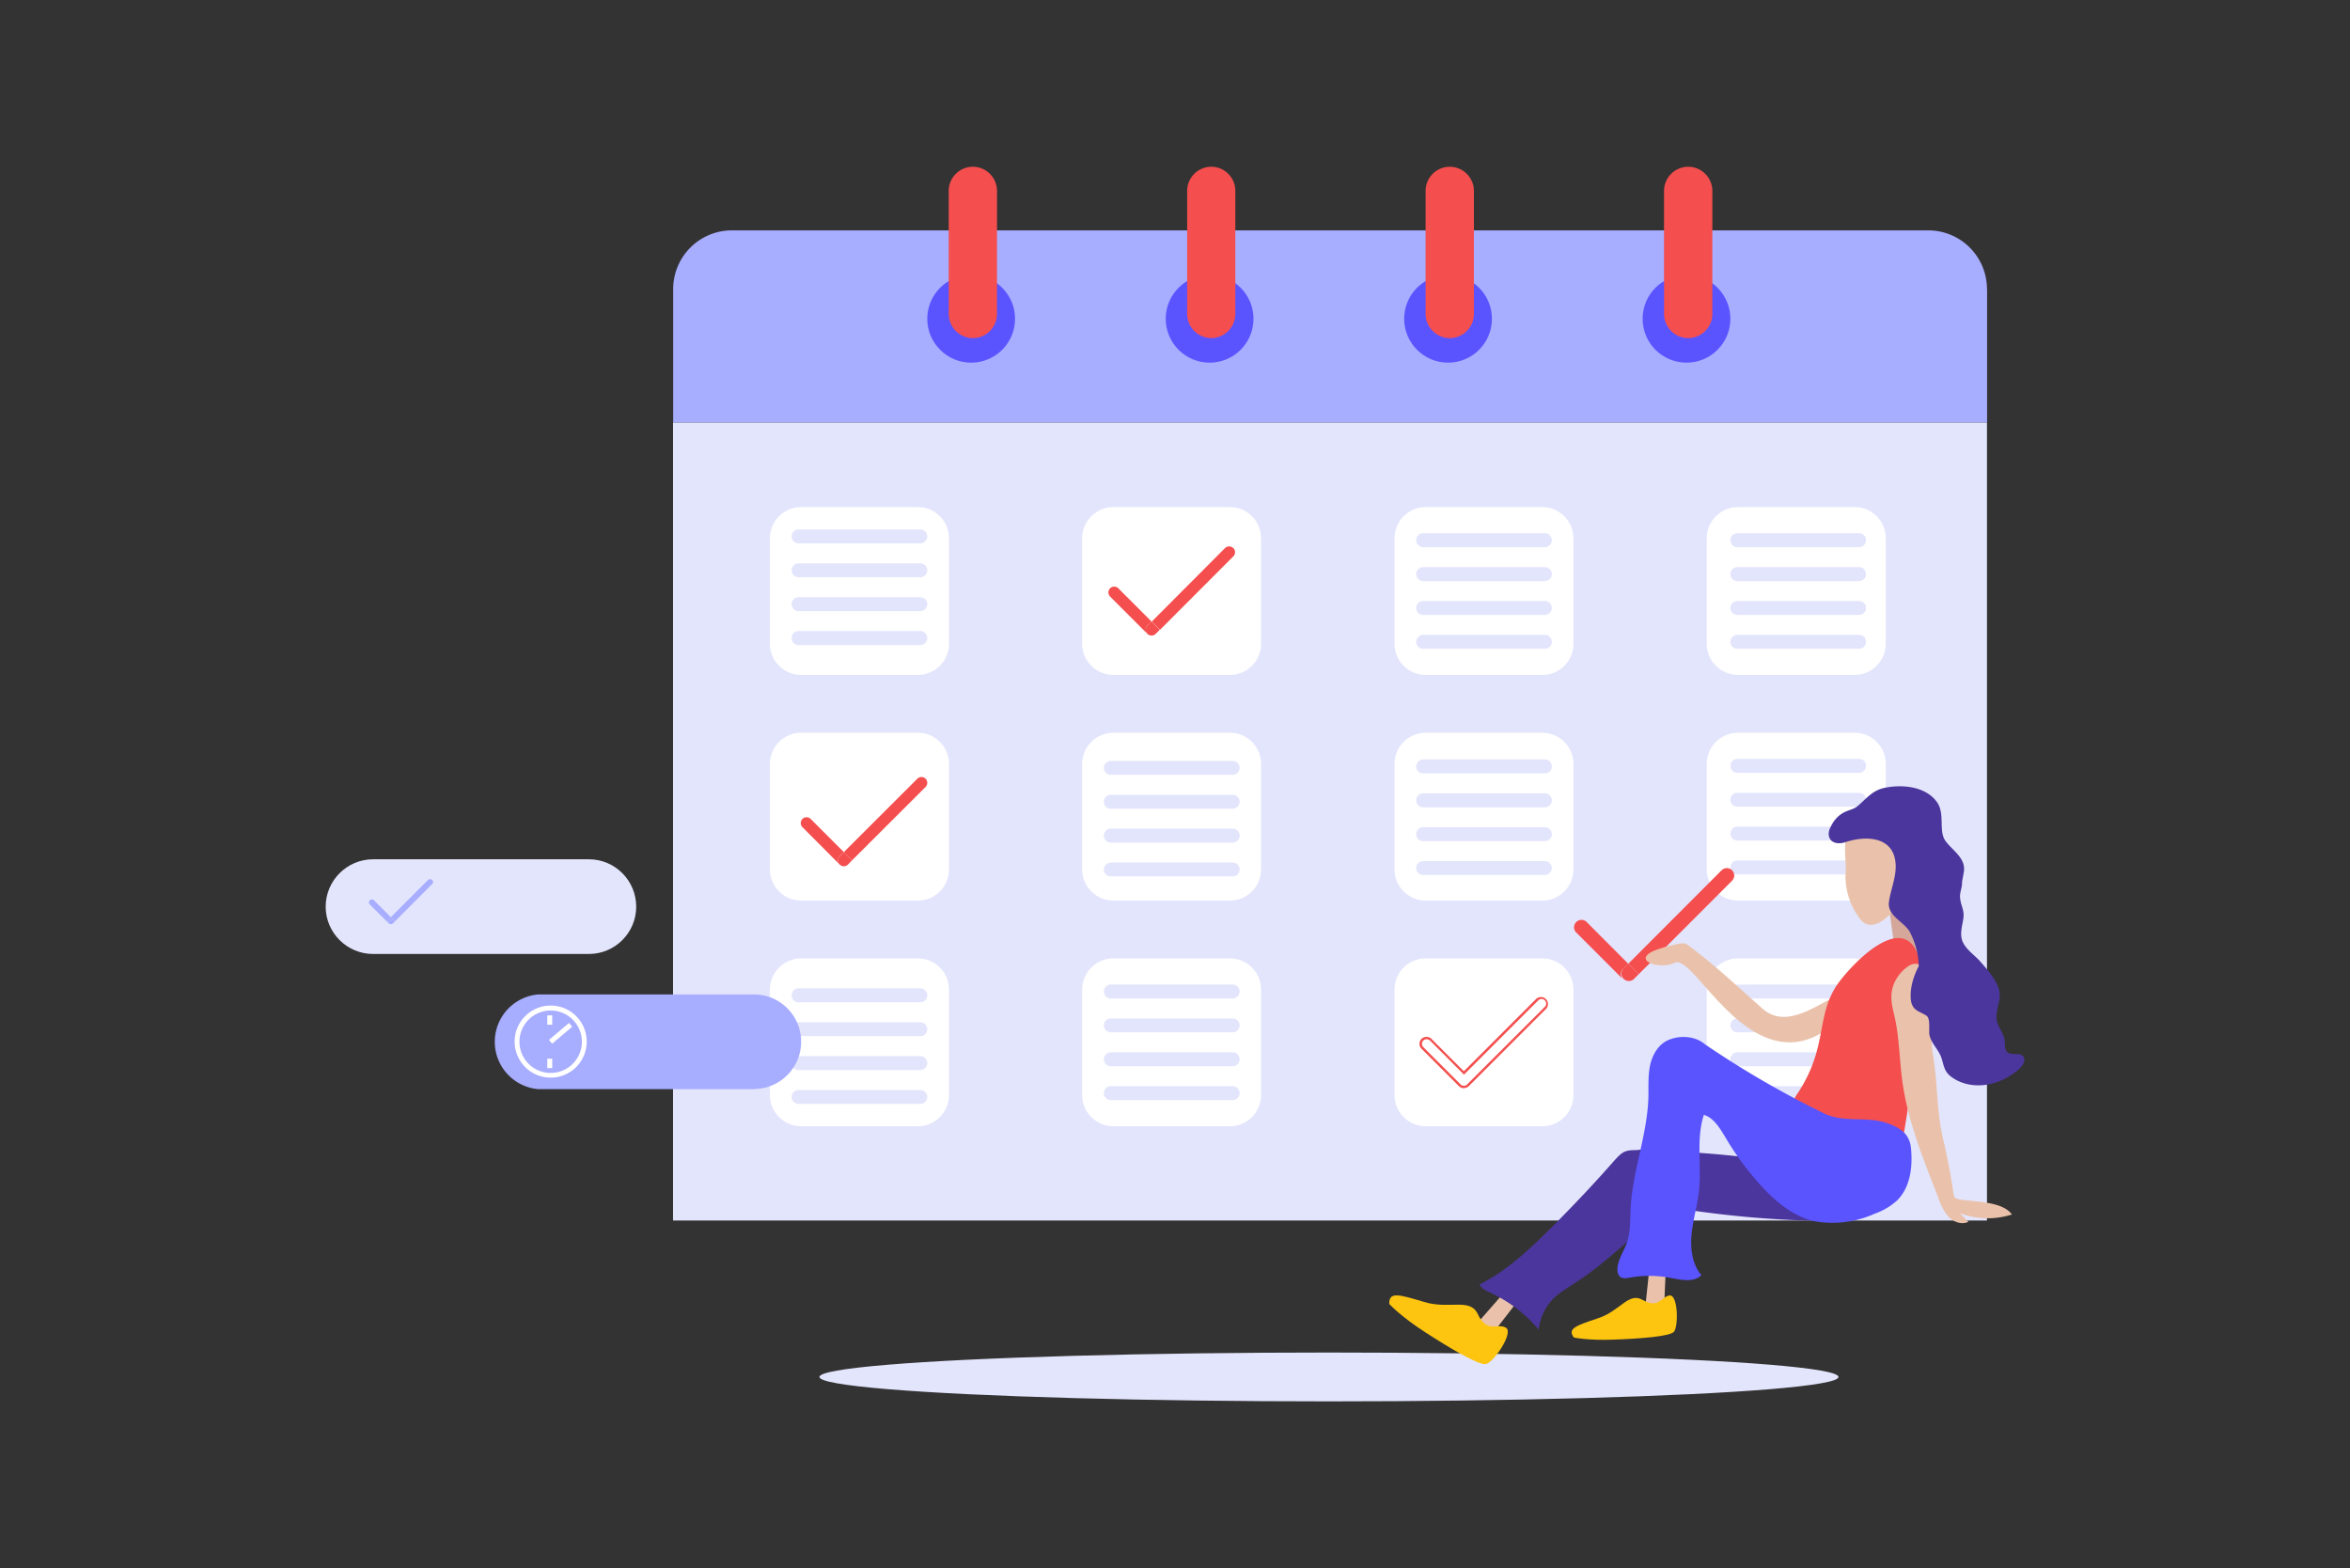 <svg xmlns="http://www.w3.org/2000/svg" viewBox="0 0 1799.6 1200.9"><rect x="0" y="0" width="1799.6" height="1200.9" fill="#333333" stroke="none"/><style>.st0{fill:#e3e5fc}.st1{fill:#a7adff}.st2{fill:#fff}.st3{fill:#5a54ff}.st4{fill:#f44e4e}.st5{fill:#eac2ab}.st7{fill:#fdc510}.st8{fill:#4b369d}</style><g id="UI"><g id="Calendar"><ellipse cx="1017.7" cy="1054.4" class="st0" rx="390.2" ry="18.7"/><path d="M1521.6 221.4a45 45 0 00-45-45H560.5a45 45 0 00-45 45v102.2h1006.2V221.4z" class="st1"/><path d="M515.4 323.6h1006.2v611H515.4z" class="st0"/><path d="M703 516.8h-89.7c-13 0-23.7-10.7-23.7-23.7v-81c0-13 10.7-23.8 23.7-23.8H703c13 0 23.7 10.7 23.7 23.8v81c0 13-10.6 23.7-23.7 23.7zM942 516.8h-89.5c-13 0-23.8-10.7-23.8-23.7v-81c0-13 10.7-23.8 23.8-23.8H942c13 0 23.7 10.7 23.7 23.8v81c0 13-10.7 23.7-23.7 23.7zM1181.2 516.8h-89.6c-13 0-23.7-10.7-23.7-23.7v-81c0-13 10.7-23.8 23.7-23.8h89.6c13 0 23.7 10.7 23.7 23.8v81c0 13-10.6 23.7-23.7 23.7zM1420.4 516.8h-89.6c-13 0-23.8-10.7-23.8-23.7v-81c0-13 10.7-23.8 23.8-23.8h89.6c13 0 23.7 10.7 23.7 23.8v81c0 13-10.7 23.7-23.7 23.7zM703 689.6h-89.7c-13 0-23.7-10.7-23.7-23.7v-81c0-13 10.7-23.8 23.7-23.8H703c13 0 23.7 10.7 23.7 23.8v81c0 13-10.6 23.7-23.7 23.7zM942 689.6h-89.5c-13 0-23.8-10.7-23.8-23.7v-81c0-13 10.7-23.8 23.8-23.8H942c13 0 23.7 10.7 23.7 23.8v81c0 13-10.7 23.7-23.7 23.7zM1181.2 689.6h-89.6c-13 0-23.7-10.7-23.7-23.7v-81c0-13 10.7-23.8 23.7-23.8h89.6c13 0 23.7 10.7 23.7 23.8v81c0 13-10.6 23.7-23.7 23.7zM1420.4 689.6h-89.6c-13 0-23.8-10.7-23.8-23.7v-81c0-13 10.7-23.8 23.8-23.8h89.6c13 0 23.7 10.7 23.7 23.8v81c0 13-10.7 23.7-23.7 23.7zM703 862.4h-89.7c-13 0-23.7-10.7-23.7-23.7v-81c0-13 10.7-23.8 23.7-23.8H703c13 0 23.7 10.7 23.7 23.8v81c0 13-10.6 23.7-23.7 23.7zM942 862.4h-89.5c-13 0-23.8-10.7-23.8-23.7v-81c0-13 10.7-23.8 23.8-23.8H942c13 0 23.7 10.7 23.7 23.8v81c0 13-10.7 23.7-23.7 23.7zM1181.2 862.4h-89.6c-13 0-23.7-10.7-23.7-23.7v-81c0-13 10.7-23.8 23.7-23.8h89.6c13 0 23.7 10.7 23.7 23.8v81c0 13-10.6 23.7-23.7 23.7zM1420.4 862.4h-89.6c-13 0-23.8-10.7-23.8-23.7v-81c0-13 10.7-23.8 23.8-23.8h89.6c13 0 23.7 10.7 23.7 23.8v81c0 13-10.7 23.7-23.7 23.7z" class="st2"/><circle cx="743.7" cy="244.1" r="33.6" class="st3"/><path d="M745 258.9a18.6 18.6 0 01-18.5-18.5v-94.2c0-10.2 8.3-18.5 18.5-18.5s18.5 8.3 18.5 18.5v94.2c0 10.2-8.3 18.5-18.5 18.5z" class="st4"/><circle cx="926.3" cy="244.1" r="33.6" class="st3"/><path d="M927.6 258.9a18.6 18.6 0 01-18.5-18.5v-94.2c0-10.2 8.3-18.5 18.5-18.5S946 136 946 146.2v94.2c0 10.2-8.3 18.5-18.5 18.5z" class="st4"/><circle cx="1108.9" cy="244.1" r="33.6" class="st3"/><path d="M1110.2 258.9a18.6 18.6 0 01-18.5-18.5v-94.2c0-10.2 8.3-18.5 18.5-18.5s18.5 8.3 18.5 18.5v94.2c0 10.2-8.3 18.5-18.5 18.5z" class="st4"/><circle cx="1291.5" cy="244.1" r="33.6" class="st3"/><path d="M1292.8 258.9a18.6 18.6 0 01-18.5-18.5v-94.2c0-10.2 8.3-18.5 18.5-18.5s18.5 8.3 18.5 18.5v94.2c0 10.2-8.3 18.5-18.5 18.5zM643.1 662zM708.8 596.3a4.5 4.5 0 00-6.3 0l-56.3 56.2 6.3 6.3 56.3-56.2a4.5 4.5 0 000-6.3zM643 655.7l3.2-3.2-25.4-25.4a4.5 4.5 0 00-6.3 0 4.5 4.5 0 000 6.3L643 662a4.5 4.5 0 010-6.3z" class="st4"/><path d="M643 655.7a4.5 4.5 0 000 6.3 4.5 4.5 0 006.4 0l3.1-3.2-6.3-6.3-3.1 3.2zM1121 833.3c-1.4 0-2.8-.6-3.8-1.6l-28.6-28.6c-1-1-1.6-2.4-1.6-3.8s.6-2.8 1.6-3.8c2-2 5.6-2 7.6 0l24.8 24.8 55.6-55.6a5.4 5.4 0 017.6 7.6l-59.4 59.4c-1 1-2.4 1.5-3.8 1.5zm-28.6-37.5a3.5 3.5 0 00-3.5 3.5c0 1 .4 1.8 1 2.5l28.6 28.6a3.5 3.5 0 005 0L1183 771a3.5 3.5 0 000-5 3.5 3.5 0 00-5 0l-56.9 56.9-26-26.1c-.8-.6-1.6-1-2.6-1z" class="st4"/><g><path d="M878.7 485.4zM944.4 419.7a4.5 4.5 0 00-6.3 0L882 476l6.3 6.3 56.2-56.3a4.5 4.5 0 000-6.3zM878.7 479.1l3.2-3.1-25.5-25.5a4.5 4.5 0 00-6.3 0 4.5 4.5 0 000 6.3l28.6 28.6a4.5 4.5 0 010-6.3z" class="st4"/><path d="M878.7 479.1a4.5 4.5 0 000 6.3 4.5 4.5 0 006.3 0l3.1-3.1-6.2-6.3-3.2 3.1z" class="st4"/></g><g><path d="M943.9 593.3h-93.3c-2.9 0-5.3-2.4-5.3-5.3 0-3 2.4-5.3 5.3-5.3H944c3 0 5.3 2.3 5.3 5.3s-2.4 5.3-5.3 5.3zM943.9 619.3h-93.3c-2.9 0-5.3-2.4-5.3-5.4 0-3 2.4-5.3 5.3-5.3H944c3 0 5.3 2.4 5.3 5.3 0 3-2.4 5.4-5.3 5.4zM943.9 645.2h-93.3c-2.9 0-5.3-2.4-5.3-5.3 0-3 2.4-5.4 5.3-5.4H944c3 0 5.3 2.4 5.3 5.4 0 3-2.4 5.3-5.3 5.3zM943.9 671.1h-93.3c-2.9 0-5.3-2.4-5.3-5.3 0-3 2.4-5.3 5.3-5.3H944c3 0 5.3 2.4 5.3 5.3 0 3-2.4 5.4-5.3 5.4z" class="st0"/></g><g><path d="M704.8 767.5h-93.3c-3 0-5.3-2.4-5.3-5.3 0-3 2.3-5.4 5.3-5.4h93.3c2.9 0 5.3 2.4 5.3 5.4 0 2.9-2.4 5.3-5.4 5.3zM704.8 793.4h-93.3c-3 0-5.3-2.4-5.3-5.3 0-3 2.3-5.3 5.3-5.3h93.3c2.9 0 5.3 2.4 5.3 5.3 0 3-2.4 5.3-5.4 5.3zM704.8 819.4h-93.3c-3 0-5.3-2.4-5.3-5.4 0-2.9 2.3-5.3 5.3-5.3h93.3c2.9 0 5.3 2.4 5.3 5.3 0 3-2.4 5.4-5.4 5.4zM704.8 845.3h-93.3c-3 0-5.3-2.4-5.3-5.3 0-3 2.3-5.3 5.3-5.3h93.3c2.9 0 5.3 2.3 5.3 5.3s-2.4 5.3-5.4 5.3z" class="st0"/></g><g><path d="M1423.7 419h-93.3c-3 0-5.3-2.4-5.3-5.3 0-3 2.4-5.4 5.3-5.4h93.3c3 0 5.3 2.4 5.3 5.4 0 2.9-2.4 5.3-5.3 5.3zM1423.7 445h-93.3c-3 0-5.3-2.5-5.3-5.4 0-3 2.4-5.3 5.3-5.3h93.3c3 0 5.3 2.4 5.3 5.3 0 3-2.4 5.3-5.3 5.3zM1423.7 470.9h-93.3c-3 0-5.3-2.4-5.3-5.4 0-2.9 2.4-5.3 5.3-5.3h93.3c3 0 5.3 2.4 5.3 5.3 0 3-2.4 5.4-5.3 5.4zM1423.7 496.8h-93.3c-3 0-5.3-2.4-5.3-5.3 0-3 2.4-5.4 5.3-5.4h93.3c3 0 5.3 2.4 5.3 5.4 0 3-2.4 5.3-5.3 5.3z" class="st0"/></g><g><path d="M1183 419h-93.2c-3 0-5.3-2.4-5.3-5.3 0-3 2.4-5.4 5.3-5.4h93.3c2.9 0 5.3 2.4 5.3 5.4 0 2.9-2.4 5.3-5.4 5.3zM1183 445h-93.2c-3 0-5.3-2.5-5.3-5.4 0-3 2.4-5.3 5.3-5.3h93.3c2.9 0 5.3 2.4 5.3 5.3 0 3-2.4 5.3-5.4 5.3zM1183 470.9h-93.2c-3 0-5.3-2.4-5.3-5.4 0-2.9 2.4-5.3 5.3-5.3h93.3c2.9 0 5.3 2.4 5.3 5.3 0 3-2.4 5.4-5.4 5.4zM1183 496.8h-93.2c-3 0-5.3-2.4-5.3-5.3 0-3 2.4-5.4 5.3-5.4h93.3c2.9 0 5.3 2.4 5.3 5.4 0 3-2.4 5.3-5.4 5.3z" class="st0"/></g><g><path d="M1183 592.2h-93.2c-3 0-5.3-2.4-5.3-5.3 0-3 2.4-5.4 5.3-5.4h93.3c2.9 0 5.3 2.4 5.3 5.4 0 3-2.4 5.3-5.4 5.3zM1183 618.2h-93.2c-3 0-5.3-2.4-5.3-5.4 0-3 2.4-5.3 5.3-5.3h93.3c2.9 0 5.3 2.4 5.3 5.3 0 3-2.4 5.4-5.4 5.4zM1183 644.1h-93.2c-3 0-5.3-2.4-5.3-5.3 0-3 2.4-5.4 5.3-5.4h93.3c2.9 0 5.3 2.4 5.3 5.4 0 2.9-2.4 5.3-5.4 5.3zM1183 670h-93.2c-3 0-5.3-2.4-5.3-5.3 0-3 2.4-5.3 5.3-5.3h93.3c2.9 0 5.3 2.4 5.3 5.3 0 3-2.4 5.3-5.4 5.3z" class="st0"/></g><g><path d="M1423.7 591.8h-93.3c-3 0-5.3-2.4-5.3-5.3 0-3 2.4-5.4 5.3-5.4h93.3c3 0 5.3 2.4 5.3 5.4 0 2.9-2.4 5.3-5.3 5.3zM1423.7 617.7h-93.3c-3 0-5.3-2.4-5.3-5.3 0-3 2.4-5.3 5.3-5.3h93.3c3 0 5.3 2.4 5.3 5.3 0 3-2.4 5.3-5.3 5.3zM1423.7 643.7h-93.3c-3 0-5.3-2.4-5.3-5.4 0-2.9 2.4-5.3 5.3-5.3h93.3c3 0 5.3 2.4 5.3 5.3 0 3-2.4 5.4-5.3 5.4zM1423.7 669.6h-93.3c-3 0-5.3-2.4-5.3-5.3 0-3 2.4-5.4 5.3-5.4h93.3c3 0 5.3 2.4 5.3 5.4 0 3-2.4 5.3-5.3 5.3z" class="st0"/></g><g><path d="M1423.7 764.6h-93.3c-3 0-5.3-2.4-5.3-5.3 0-3 2.4-5.4 5.3-5.4h93.3c3 0 5.3 2.4 5.3 5.4 0 2.9-2.4 5.3-5.3 5.3zM1423.7 790.5h-93.3c-3 0-5.3-2.4-5.3-5.3 0-3 2.4-5.3 5.3-5.3h93.3c3 0 5.3 2.4 5.3 5.3 0 3-2.4 5.3-5.3 5.3zM1423.7 816.5h-93.3c-3 0-5.3-2.4-5.3-5.4 0-2.9 2.4-5.3 5.3-5.3h93.3c3 0 5.3 2.4 5.3 5.3 0 3-2.4 5.4-5.3 5.4zM1423.7 842.4h-93.3c-3 0-5.3-2.4-5.3-5.3 0-3 2.4-5.4 5.3-5.4h93.3c3 0 5.3 2.4 5.3 5.4 0 3-2.4 5.3-5.3 5.3z" class="st0"/></g><g><path d="M943.9 764.6h-93.3c-2.9 0-5.3-2.4-5.3-5.3 0-3 2.4-5.4 5.3-5.4H944c3 0 5.3 2.4 5.3 5.4 0 2.9-2.4 5.3-5.3 5.3zM943.9 790.5h-93.3c-2.9 0-5.3-2.4-5.3-5.3 0-3 2.4-5.3 5.3-5.3H944c3 0 5.3 2.4 5.3 5.3 0 3-2.4 5.3-5.3 5.3zM943.9 816.5h-93.3c-2.9 0-5.3-2.4-5.3-5.4 0-2.9 2.4-5.3 5.3-5.3H944c3 0 5.3 2.4 5.3 5.3 0 3-2.4 5.4-5.3 5.4zM943.9 842.4h-93.3c-2.9 0-5.3-2.4-5.3-5.3 0-3 2.4-5.4 5.3-5.4H944c3 0 5.3 2.4 5.3 5.4 0 3-2.4 5.3-5.3 5.3z" class="st0"/></g><g><path d="M704.8 416.1h-93.3c-3 0-5.3-2.4-5.3-5.3 0-3 2.3-5.4 5.3-5.4h93.3c2.9 0 5.3 2.4 5.3 5.4 0 2.9-2.4 5.3-5.4 5.3zM704.8 442h-93.3c-3 0-5.3-2.4-5.3-5.3 0-3 2.3-5.3 5.3-5.3h93.3c2.9 0 5.3 2.4 5.3 5.3 0 3-2.4 5.3-5.4 5.3zM704.8 468h-93.3c-3 0-5.3-2.4-5.3-5.4 0-2.9 2.3-5.3 5.3-5.3h93.3c2.9 0 5.3 2.4 5.3 5.3 0 3-2.4 5.4-5.4 5.4zM704.8 494h-93.3c-3 0-5.3-2.5-5.3-5.4 0-3 2.3-5.4 5.3-5.4h93.3c2.9 0 5.3 2.4 5.3 5.4 0 3-2.4 5.3-5.4 5.3z" class="st0"/></g><g><path d="M1242.9 749.9zM1326.4 666.4a5.7 5.7 0 00-8 0l-71.5 71.6 8 8 71.5-71.6a5.7 5.7 0 000-8zM1242.9 742l4-4-32.3-32.4a5.7 5.7 0 00-8 8l36.3 36.3a5.7 5.7 0 010-8z" class="st4"/><path d="M1242.9 742a5.7 5.7 0 008 8l4-4-8-8-4 4z" class="st4"/></g></g><g id="Button"><path d="M577.4 834H412a36.4 36.4 0 010-72.5h165.3c20-.1 36.2 16.2 36.2 36.2 0 20-16.3 36.2-36.2 36.2z" class="st1"/><path d="M421.7 825.2a27.6 27.6 0 110-55.2 27.6 27.6 0 010 55.2zm0-51.4a23.9 23.9 0 100 47.8 23.9 23.9 0 000-47.8z" class="st2"/><path d="M419.1 810.7h3.8v7.2h-3.8zM419.1 777.5h3.8v7.2h-3.8z" class="st2"/><path d="M419.3 789.3h20.1v3.8h-20.1z" class="st2" transform="rotate(-40.2 429.4 791.3)"/></g><g id="Button_1_"><path d="M451 730.5H285.7c-20 0-36.3-16.3-36.3-36.2 0-20 16.3-36.3 36.3-36.3H451c20 0 36.2 16.3 36.2 36.3 0 20-16.3 36.2-36.2 36.2z" class="st0"/><path d="M297.7 707.1zM331 673.8c-1-.8-2.4-.8-3.2 0l-28.5 28.5 3.2 3.2 28.4-28.5c1-.9 1-2.3 0-3.2zM297.7 703.9l1.6-1.6-12.9-12.9a2.2 2.2 0 10-3.2 3.2l14.5 14.5c-.9-.9-.9-2.3 0-3.2z" class="st1"/><path d="M297.7 703.9c-.9.9-.9 2.3 0 3.2.9.8 2.3.8 3.2 0l1.6-1.6-3.2-3.2-1.6 1.6z" class="st1"/></g></g><g id="Characters"><g id="Woman"><path id="Arm_1_" d="M1420 765.3s-23.7 41.6-61.7 31.2c-38.1-10.4-64.5-65.4-76-59.2s-38.5-3.4-8-11.9c13.9-3.9 16-3.3 17.6-2.2 21 15.1 45.6 38.6 58.4 49.7 13.9 11.8 31.1 3.3 47-5.6 15.8-9 76-27.8 22.7-2z" class="st5"/><g id="Head"><path id="Neck" fill="#d4a79a" d="M1445.5 687.3l5.5 39.7c9.6 2.8 19.6 8.2 29.8 8.2-.5-7.4-7.7-15.8-11-22.8-4-8.4 5.8-27.5 6.2-37 1.2-24.8-30.5 11.9-30.5 11.9z"/><path id="Face" d="M1436.8 627.3c-4.9-1.3-18.7 3.9-21 8.3-5.4 10.8-1.3 23.4-2.6 36.1a55 55 0 0011.9 32.9c9.7 10.2 22-3.6 29.5-12.2a59 59 0 0013.5-43.9c-.5-5.7-2-11.7-6.3-15.5-4.1-3.7-10-4.6-15.4-5.4-3.4-.5-6.3.6-9.7-.3z" class="st5"/></g><g id="Leg_1_"><path id="Skin_1_" d="M1156 985l-28.6 32.7 10 10.7 27.8-35.9s-4.5-6.6-9.1-7.5z" class="st5"/><path id="Shoe_1_" d="M1064 998.6s8.3 9.2 27.3 21.5 40.8 25.2 46.4 24.5c5.7-.7 22-24.3 15.4-28-6.7-3.6-14.5 4.6-21.4-10.3-6-12.8-21.6-3.4-41-9.3-19.4-5.8-27.2-8.2-26.8 1.6z" class="st7"/><path id="Leg_3_" d="M1253.2 880.7c-3 0-6.2 0-9 1.2-3 1.3-5.3 4-7.6 6.4-15.8 18-32.2 35.4-49.2 52.3-16.4 16.4-33.7 32.6-54.4 43 1.7 3.4 5.5 5 8.9 6.6 14 6.5 26.6 16.2 36.4 28 1-9.1 5.2-18 11.9-24.4 4.7-4.5 10.5-7.8 16-11.4 25-16 45.4-38.2 69.6-55.4 1-.7 2.2-1.5 3.5-1.9a12 12 0 015.2.1A784 784 0 001399 935c8.8.1 19.9-1.4 22.7-9.8 11.3-34-106.3-41.3-121.5-42.5-15-1.2-32.1-4-47-2z" class="st8"/></g><path id="Body" d="M1445.5 720c-15.6 5.9-33 25.9-38.6 34-17 25.2-6.5 48.5-31.5 85-2.4 3.5-1.5 8.6 0 12.6 2.3 5.8 8.7 8.7 14.4 11.3a232 232 0 0161.5 40.3 997.9 997.9 0 0019.4-149.8 52 52 0 00-2.6-24c-5-11.5-13.5-12.9-22.6-9.4z" class="st4"/><path id="Arm" d="M1474.7 742.9c8.3 20 2 43.5 5.6 65.1 3.6 21.6 2.7 42.8 7.7 64.2 3.3 13.9 6 27.9 8 42 .2 1 .4 2.1 1.2 3 .9.8 2.2 1 3.5 1.3 12 1.9 32.8 1.4 40 11.5a60.7 60.7 0 01-39.9-1l6.6 6.6c-5 2.4-11.1.3-15-3.6a40 40 0 01-7.9-14.4c-11-28.4-22.7-56.5-27.3-86.8-2.6-17.2-2.5-34.7-6.2-51.7-1.2-5.3-2.7-10.5-2.6-15.9 0-8.6 4.5-17 11.8-22.5 1.5-1.1 3-2.1 5-2.5 3.3-.7 6.8.9 9.1 3.2 2.3 2.3 3.6 5.3 4.9 8.2" class="st5"/><g id="Leg"><path id="Skin" d="M1264.5 958l-4.6 43.3 14.3 3 2-45.4s-7.5-2.8-11.8-.9z" class="st5"/><path id="Shoe" d="M1205.3 1024.2s10.7 2.4 30.6 1.6c20-.7 42.1-2.4 45.8-5.8 3.7-3.4 3.5-28.6-3.1-28-6.6.8-8.1 10.6-20.7 3.4-10.8-6.2-17.2 8.5-34 14-17 5.7-23.9 8-18.6 14.8z" class="st7"/><path id="Leg_2_" d="M1447.2 860.8c5.6 2.2 11.3 5.3 14 10.7 1.7 3 2.2 6.6 2.4 10 1 13.6-1.2 28.4-11 37.9a50.7 50.7 0 01-17 10 79.1 79.1 0 01-46 5.8c-16.9-3.8-30.7-15.8-42.2-28.6-9.8-11-18.6-22.8-26-35.5-4.3-7-8.8-15-16.6-17.4-6.1 18.6-1.6 39-3.8 58.4-1.2 11-4.5 21.8-5.6 32.9-1.1 11 .4 23 7.5 31.5-6 5.8-15.6 3.5-23.8 2a86.6 86.6 0 00-30.9-.2c-2.6.5-5.5 1-7.6-.7-1.6-1.4-2-3.8-2-6 .4-7.2 5-13.5 7.4-20.4 2.7-8.2 2.3-17 2.7-25.6 1.4-28.7 12.7-56.3 13.6-85 .2-8.3-.4-16.6 1.3-24.7s6.2-16 13.8-19.4c8.8-3.9 20.6-3.3 28 3a731 731 0 0091.5 53.1c16.1 7.7 33.7 1.5 50.3 8.2z" class="st3"/></g><path id="Hair" d="M1541.4 807c-1.7 0-3.4-.4-4.5-1.6-2-2.2-1.3-5.5-1.7-8.4-.7-6.3-5.9-10.9-6.3-17.4-.4-7.6 4.2-14.5 1.8-22.2-2.4-7.7-9-15.2-14.3-21.2-4.3-4.9-10.4-8.7-13.3-14.8-2.6-5.7-.5-12.2.4-18 1-6.5-2-9.8-2.5-16-.4-4.1 1.8-8 1.5-12.1l1.4-7.7c1.7-10.6-8.9-16.4-14.1-23.7-5.5-7.6-.1-20.8-6.5-29.7-8.5-12-26.4-13.7-39.7-11-9.7 1.9-13.9 8-21 14-3 2.6-7.3 3.1-10.7 5-5 2.7-8.3 6.9-10.6 12.3a10 10 0 00-.9 4.3 7 7 0 001.3 4c2.4 3.4 7.5 3.4 11.5 2.1 16.1-5.4 38-4.4 38.5 18 .2 9.6-4 18.7-5.2 28-1.3 10.6 12 15.1 16.1 22.9 4 7.6 6.8 17.5 6.7 26.2 0 0-6.8 11.6-6.1 24.2.5 10 6.8 10 12.1 13.6 3.3 2.3 1.5 11.8 2.3 15 1.6 6.5 6.8 10.8 9 16.9 2.2 6.6 2 11 8.4 15.4 13.6 9.4 32 7 45.3-2 3-2 10.3-7.1 9.9-11.7-.5-5-4.9-4-8.8-4.4z" class="st8"/></g></g></svg>
